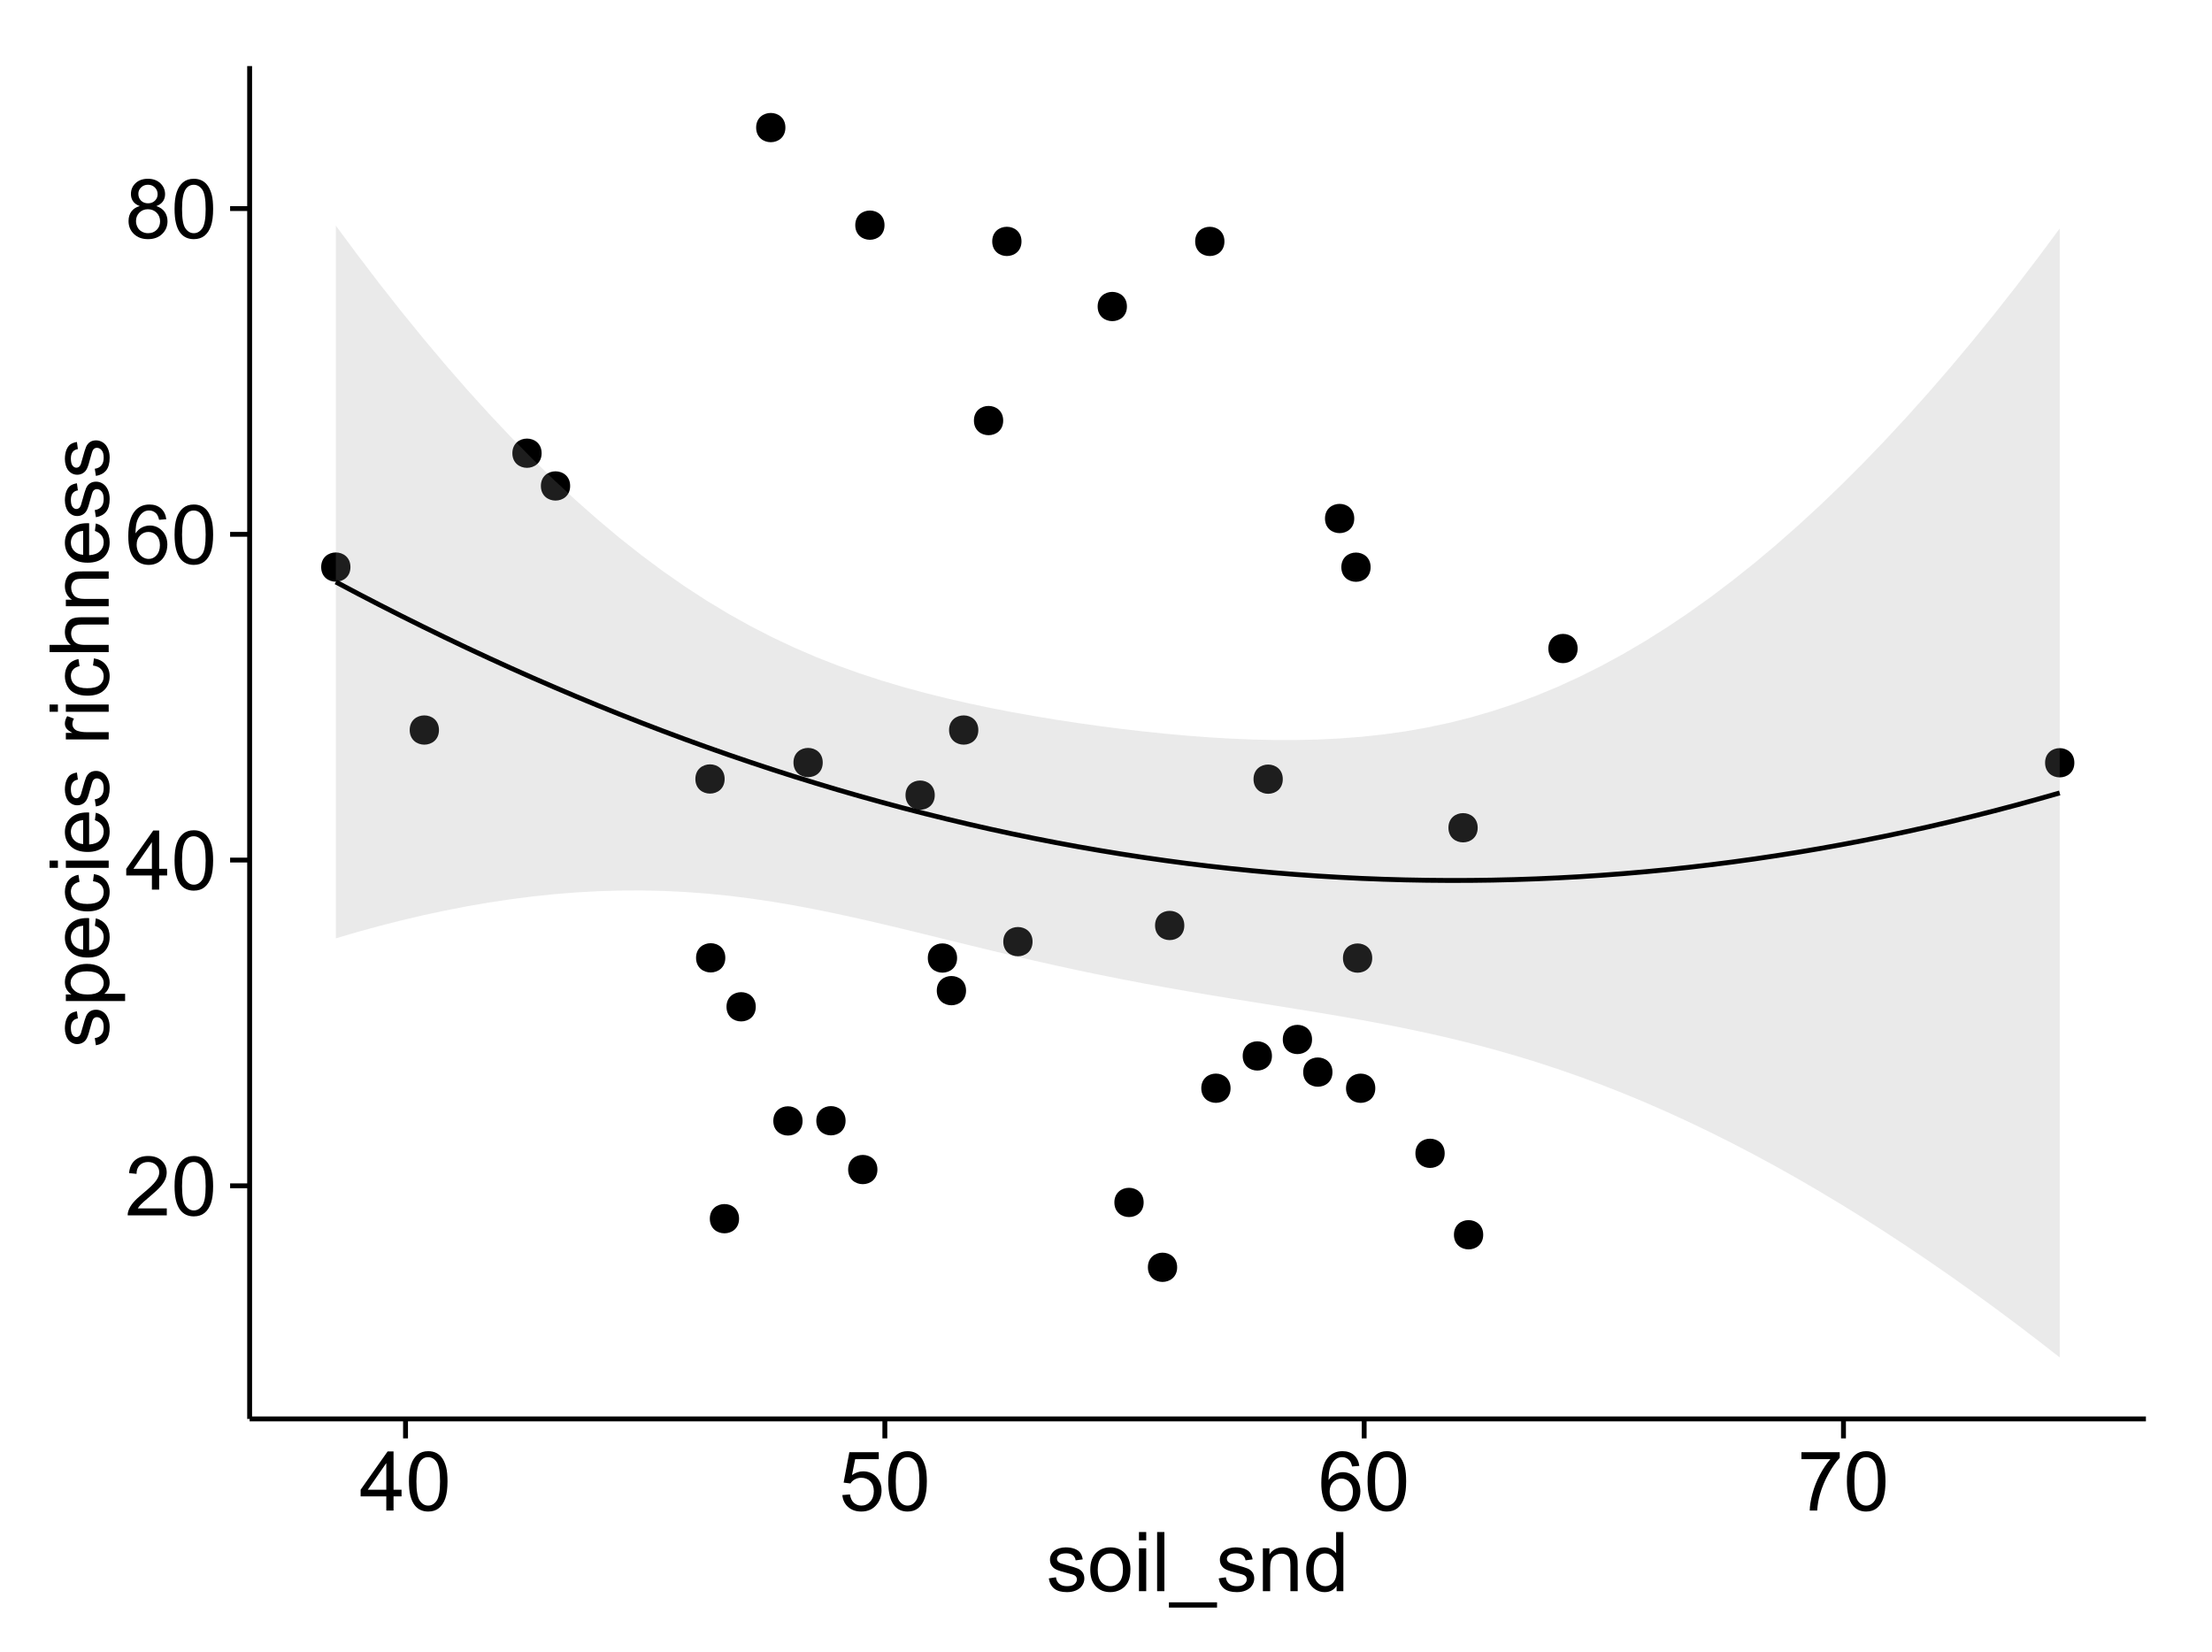 <?xml version="1.0" encoding="UTF-8"?>
<svg xmlns="http://www.w3.org/2000/svg" xmlns:xlink="http://www.w3.org/1999/xlink" width="482pt" height="360pt" viewBox="0 0 482 360" version="1.1">
<defs>
<g>
<symbol overflow="visible" id="glyph0-0">
<path style="stroke:none;" d="M 9.062 -1.52 L 9.062 0 L 0.547 0 C 0.531 -0.379 0.594 -0.742 0.73 -1.098 C 0.945 -1.676 1.293 -2.25 1.77 -2.812 C 2.246 -3.375 2.934 -4.023 3.84 -4.766 C 5.238 -5.906 6.188 -6.816 6.68 -7.492 C 7.172 -8.16 7.418 -8.793 7.418 -9.395 C 7.418 -10.02 7.191 -10.551 6.746 -10.98 C 6.293 -11.41 5.711 -11.625 4.992 -11.629 C 4.23 -11.625 3.621 -11.395 3.164 -10.941 C 2.703 -10.48 2.469 -9.848 2.469 -9.043 L 0.844 -9.211 C 0.953 -10.422 1.371 -11.344 2.102 -11.984 C 2.824 -12.617 3.801 -12.938 5.027 -12.938 C 6.262 -12.938 7.238 -12.594 7.961 -11.91 C 8.68 -11.223 9.039 -10.371 9.043 -9.359 C 9.039 -8.84 8.934 -8.336 8.727 -7.84 C 8.512 -7.34 8.164 -6.812 7.676 -6.266 C 7.188 -5.711 6.375 -4.957 5.238 -4 C 4.285 -3.199 3.676 -2.66 3.41 -2.379 C 3.141 -2.094 2.918 -1.805 2.742 -1.52 Z M 9.062 -1.52 "/>
</symbol>
<symbol overflow="visible" id="glyph0-1">
<path style="stroke:none;" d="M 0.746 -6.355 C 0.742 -7.875 0.898 -9.102 1.215 -10.031 C 1.527 -10.961 1.996 -11.676 2.613 -12.18 C 3.23 -12.684 4.008 -12.938 4.949 -12.938 C 5.637 -12.938 6.242 -12.797 6.766 -12.52 C 7.285 -12.238 7.715 -11.836 8.059 -11.316 C 8.395 -10.789 8.664 -10.152 8.859 -9.398 C 9.051 -8.645 9.145 -7.629 9.148 -6.355 C 9.145 -4.84 8.992 -3.617 8.684 -2.691 C 8.371 -1.762 7.906 -1.047 7.289 -0.539 C 6.672 -0.035 5.891 0.215 4.949 0.219 C 3.703 0.215 2.727 -0.227 2.023 -1.117 C 1.168 -2.188 0.742 -3.934 0.746 -6.355 Z M 2.375 -6.355 C 2.371 -4.234 2.621 -2.824 3.117 -2.129 C 3.609 -1.426 4.219 -1.078 4.949 -1.082 C 5.672 -1.078 6.281 -1.43 6.781 -2.137 C 7.273 -2.836 7.523 -4.242 7.523 -6.355 C 7.523 -8.473 7.273 -9.883 6.781 -10.582 C 6.281 -11.277 5.664 -11.625 4.93 -11.629 C 4.199 -11.625 3.621 -11.316 3.191 -10.703 C 2.645 -9.918 2.371 -8.469 2.375 -6.355 Z M 2.375 -6.355 "/>
</symbol>
<symbol overflow="visible" id="glyph0-2">
<path style="stroke:none;" d="M 5.82 0 L 5.82 -3.086 L 0.227 -3.086 L 0.227 -4.535 L 6.109 -12.883 L 7.398 -12.883 L 7.398 -4.535 L 9.141 -4.535 L 9.141 -3.086 L 7.398 -3.086 L 7.398 0 Z M 5.82 -4.535 L 5.82 -10.344 L 1.785 -4.535 Z M 5.82 -4.535 "/>
</symbol>
<symbol overflow="visible" id="glyph0-3">
<path style="stroke:none;" d="M 8.957 -9.73 L 7.383 -9.605 C 7.242 -10.223 7.043 -10.676 6.785 -10.961 C 6.355 -11.41 5.828 -11.637 5.203 -11.637 C 4.695 -11.637 4.25 -11.496 3.875 -11.215 C 3.375 -10.852 2.984 -10.32 2.695 -9.625 C 2.406 -8.926 2.258 -7.934 2.25 -6.645 C 2.629 -7.223 3.094 -7.652 3.645 -7.938 C 4.195 -8.215 4.773 -8.355 5.379 -8.359 C 6.434 -8.355 7.328 -7.969 8.07 -7.195 C 8.809 -6.418 9.18 -5.414 9.184 -4.184 C 9.18 -3.371 9.008 -2.617 8.66 -1.926 C 8.312 -1.23 7.832 -0.699 7.227 -0.332 C 6.613 0.035 5.922 0.215 5.148 0.219 C 3.828 0.215 2.754 -0.266 1.922 -1.234 C 1.09 -2.199 0.672 -3.797 0.676 -6.031 C 0.672 -8.516 1.133 -10.328 2.055 -11.461 C 2.855 -12.445 3.938 -12.938 5.301 -12.938 C 6.312 -12.938 7.141 -12.652 7.789 -12.086 C 8.434 -11.516 8.824 -10.73 8.957 -9.73 Z M 2.496 -4.176 C 2.496 -3.629 2.609 -3.105 2.844 -2.609 C 3.07 -2.109 3.395 -1.73 3.812 -1.473 C 4.227 -1.207 4.664 -1.078 5.125 -1.082 C 5.789 -1.078 6.363 -1.348 6.844 -1.891 C 7.324 -2.426 7.562 -3.156 7.566 -4.086 C 7.562 -4.973 7.328 -5.676 6.855 -6.191 C 6.379 -6.703 5.781 -6.961 5.062 -6.961 C 4.348 -6.961 3.738 -6.703 3.242 -6.191 C 2.742 -5.676 2.496 -5.004 2.496 -4.176 Z M 2.496 -4.176 "/>
</symbol>
<symbol overflow="visible" id="glyph0-4">
<path style="stroke:none;" d="M 3.18 -6.988 C 2.52 -7.227 2.035 -7.57 1.723 -8.016 C 1.406 -8.461 1.246 -8.992 1.25 -9.617 C 1.246 -10.551 1.582 -11.34 2.258 -11.98 C 2.93 -12.617 3.828 -12.938 4.949 -12.938 C 6.07 -12.938 6.977 -12.609 7.664 -11.957 C 8.348 -11.301 8.688 -10.504 8.691 -9.57 C 8.688 -8.969 8.531 -8.449 8.219 -8.012 C 7.902 -7.566 7.426 -7.227 6.793 -6.988 C 7.582 -6.727 8.184 -6.309 8.598 -5.738 C 9.008 -5.16 9.215 -4.477 9.219 -3.684 C 9.215 -2.578 8.828 -1.652 8.051 -0.906 C 7.27 -0.156 6.242 0.215 4.977 0.219 C 3.699 0.215 2.676 -0.156 1.898 -0.91 C 1.117 -1.66 0.727 -2.602 0.73 -3.727 C 0.727 -4.562 0.938 -5.262 1.367 -5.832 C 1.789 -6.395 2.395 -6.781 3.18 -6.988 Z M 2.867 -9.668 C 2.863 -9.059 3.059 -8.559 3.453 -8.172 C 3.844 -7.785 4.355 -7.594 4.984 -7.594 C 5.59 -7.594 6.09 -7.785 6.48 -8.168 C 6.871 -8.551 7.066 -9.02 7.066 -9.578 C 7.066 -10.156 6.863 -10.645 6.465 -11.043 C 6.059 -11.438 5.559 -11.637 4.965 -11.637 C 4.359 -11.637 3.859 -11.441 3.465 -11.055 C 3.062 -10.668 2.863 -10.207 2.867 -9.668 Z M 2.355 -3.719 C 2.355 -3.262 2.461 -2.824 2.676 -2.406 C 2.887 -1.98 3.203 -1.652 3.629 -1.426 C 4.047 -1.191 4.504 -1.078 4.992 -1.082 C 5.746 -1.078 6.367 -1.32 6.863 -1.809 C 7.352 -2.293 7.598 -2.91 7.602 -3.664 C 7.598 -4.422 7.344 -5.055 6.84 -5.555 C 6.332 -6.051 5.699 -6.297 4.938 -6.301 C 4.191 -6.297 3.574 -6.051 3.09 -5.562 C 2.598 -5.066 2.355 -4.453 2.355 -3.719 Z M 2.355 -3.719 "/>
</symbol>
<symbol overflow="visible" id="glyph0-5">
<path style="stroke:none;" d="M 0.746 -3.375 L 2.406 -3.516 C 2.527 -2.707 2.812 -2.098 3.266 -1.691 C 3.711 -1.281 4.254 -1.078 4.887 -1.082 C 5.648 -1.078 6.293 -1.363 6.82 -1.941 C 7.344 -2.512 7.605 -3.273 7.609 -4.227 C 7.605 -5.125 7.352 -5.84 6.848 -6.363 C 6.34 -6.883 5.676 -7.141 4.859 -7.145 C 4.344 -7.141 3.887 -7.027 3.48 -6.797 C 3.07 -6.566 2.746 -6.266 2.516 -5.898 L 1.027 -6.09 L 2.277 -12.711 L 8.684 -12.711 L 8.684 -11.195 L 3.543 -11.195 L 2.848 -7.734 C 3.621 -8.273 4.43 -8.543 5.281 -8.543 C 6.402 -8.543 7.352 -8.152 8.129 -7.371 C 8.898 -6.59 9.285 -5.586 9.289 -4.367 C 9.285 -3.195 8.945 -2.188 8.27 -1.344 C 7.441 -0.301 6.316 0.215 4.887 0.219 C 3.715 0.215 2.758 -0.109 2.016 -0.766 C 1.273 -1.418 0.848 -2.289 0.746 -3.375 Z M 0.746 -3.375 "/>
</symbol>
<symbol overflow="visible" id="glyph0-6">
<path style="stroke:none;" d="M 0.852 -11.195 L 0.852 -12.719 L 9.195 -12.719 L 9.195 -11.488 C 8.367 -10.613 7.555 -9.453 6.754 -8.008 C 5.945 -6.559 5.324 -5.07 4.887 -3.543 C 4.57 -2.461 4.367 -1.281 4.281 0 L 2.656 0 C 2.668 -1.012 2.867 -2.234 3.25 -3.672 C 3.629 -5.105 4.176 -6.492 4.891 -7.828 C 5.602 -9.16 6.359 -10.281 7.164 -11.195 Z M 0.852 -11.195 "/>
</symbol>
<symbol overflow="visible" id="glyph0-7">
<path style="stroke:none;" d="M 0.555 -2.785 L 2.117 -3.031 C 2.203 -2.402 2.449 -1.922 2.852 -1.59 C 3.25 -1.254 3.812 -1.09 4.535 -1.09 C 5.262 -1.09 5.801 -1.234 6.152 -1.531 C 6.504 -1.824 6.68 -2.172 6.68 -2.574 C 6.68 -2.926 6.523 -3.207 6.215 -3.418 C 5.996 -3.555 5.457 -3.734 4.598 -3.953 C 3.434 -4.246 2.629 -4.5 2.184 -4.715 C 1.734 -4.926 1.395 -5.223 1.164 -5.602 C 0.93 -5.98 0.812 -6.398 0.816 -6.855 C 0.812 -7.27 0.91 -7.652 1.102 -8.012 C 1.293 -8.363 1.551 -8.66 1.883 -8.895 C 2.125 -9.074 2.461 -9.227 2.887 -9.355 C 3.309 -9.48 3.766 -9.543 4.254 -9.547 C 4.984 -9.543 5.625 -9.438 6.184 -9.23 C 6.734 -9.016 7.145 -8.73 7.41 -8.371 C 7.672 -8.008 7.852 -7.527 7.953 -6.926 L 6.406 -6.715 C 6.332 -7.195 6.129 -7.57 5.793 -7.84 C 5.453 -8.105 4.977 -8.238 4.367 -8.242 C 3.637 -8.238 3.121 -8.117 2.812 -7.883 C 2.5 -7.641 2.344 -7.359 2.348 -7.039 C 2.344 -6.832 2.406 -6.648 2.539 -6.484 C 2.664 -6.312 2.867 -6.172 3.148 -6.062 C 3.301 -6.004 3.766 -5.871 4.543 -5.66 C 5.66 -5.359 6.441 -5.113 6.887 -4.926 C 7.324 -4.734 7.672 -4.457 7.926 -4.094 C 8.176 -3.73 8.301 -3.281 8.305 -2.742 C 8.301 -2.215 8.148 -1.719 7.844 -1.254 C 7.535 -0.785 7.09 -0.422 6.512 -0.172 C 5.926 0.086 5.27 0.211 4.543 0.211 C 3.328 0.211 2.406 -0.039 1.77 -0.543 C 1.133 -1.047 0.727 -1.793 0.555 -2.785 Z M 0.555 -2.785 "/>
</symbol>
<symbol overflow="visible" id="glyph0-8">
<path style="stroke:none;" d="M 0.598 -4.668 C 0.598 -6.391 1.078 -7.672 2.039 -8.508 C 2.84 -9.199 3.816 -9.543 4.977 -9.547 C 6.254 -9.543 7.305 -9.125 8.121 -8.285 C 8.934 -7.441 9.34 -6.277 9.344 -4.797 C 9.34 -3.594 9.16 -2.648 8.801 -1.961 C 8.441 -1.27 7.914 -0.734 7.227 -0.359 C 6.535 0.023 5.785 0.211 4.977 0.211 C 3.664 0.211 2.609 -0.207 1.805 -1.047 C 1 -1.883 0.598 -3.09 0.598 -4.668 Z M 2.223 -4.668 C 2.219 -3.469 2.48 -2.574 3.004 -1.98 C 3.523 -1.387 4.18 -1.09 4.977 -1.09 C 5.758 -1.09 6.41 -1.387 6.934 -1.984 C 7.453 -2.582 7.715 -3.492 7.719 -4.719 C 7.715 -5.871 7.453 -6.746 6.93 -7.344 C 6.402 -7.934 5.75 -8.23 4.977 -8.234 C 4.18 -8.23 3.523 -7.938 3.004 -7.348 C 2.48 -6.754 2.219 -5.859 2.223 -4.668 Z M 2.223 -4.668 "/>
</symbol>
<symbol overflow="visible" id="glyph0-9">
<path style="stroke:none;" d="M 1.195 -11.066 L 1.195 -12.883 L 2.777 -12.883 L 2.777 -11.066 Z M 1.195 0 L 1.195 -9.336 L 2.777 -9.336 L 2.777 0 Z M 1.195 0 "/>
</symbol>
<symbol overflow="visible" id="glyph0-10">
<path style="stroke:none;" d="M 1.152 0 L 1.152 -12.883 L 2.734 -12.883 L 2.734 0 Z M 1.152 0 "/>
</symbol>
<symbol overflow="visible" id="glyph0-11">
<path style="stroke:none;" d="M -0.273 3.578 L -0.273 2.434 L 10.211 2.434 L 10.211 3.578 Z M -0.273 3.578 "/>
</symbol>
<symbol overflow="visible" id="glyph0-12">
<path style="stroke:none;" d="M 1.188 0 L 1.188 -9.336 L 2.609 -9.336 L 2.609 -8.008 C 3.293 -9.031 4.285 -9.543 5.582 -9.547 C 6.141 -9.543 6.656 -9.441 7.133 -9.242 C 7.602 -9.035 7.957 -8.77 8.191 -8.445 C 8.426 -8.113 8.59 -7.727 8.684 -7.277 C 8.742 -6.98 8.77 -6.465 8.773 -5.738 L 8.773 0 L 7.188 0 L 7.188 -5.68 C 7.184 -6.32 7.121 -6.801 7.004 -7.121 C 6.879 -7.438 6.66 -7.695 6.348 -7.887 C 6.031 -8.074 5.664 -8.168 5.246 -8.172 C 4.566 -8.168 3.984 -7.953 3.5 -7.531 C 3.008 -7.102 2.766 -6.293 2.77 -5.098 L 2.77 0 Z M 1.188 0 "/>
</symbol>
<symbol overflow="visible" id="glyph0-13">
<path style="stroke:none;" d="M 7.242 0 L 7.242 -1.18 C 6.648 -0.25 5.777 0.211 4.633 0.211 C 3.887 0.211 3.203 0.008 2.578 -0.402 C 1.953 -0.812 1.469 -1.387 1.129 -2.121 C 0.785 -2.855 0.613 -3.699 0.617 -4.656 C 0.613 -5.586 0.77 -6.43 1.082 -7.191 C 1.391 -7.949 1.855 -8.531 2.477 -8.938 C 3.098 -9.34 3.793 -9.543 4.562 -9.547 C 5.121 -9.543 5.621 -9.426 6.062 -9.188 C 6.5 -8.949 6.859 -8.641 7.137 -8.262 L 7.137 -12.883 L 8.711 -12.883 L 8.711 0 Z M 2.242 -4.656 C 2.238 -3.461 2.488 -2.566 2.996 -1.977 C 3.496 -1.383 4.094 -1.09 4.781 -1.09 C 5.473 -1.09 6.059 -1.371 6.543 -1.938 C 7.023 -2.5 7.266 -3.363 7.27 -4.527 C 7.266 -5.801 7.02 -6.738 6.531 -7.336 C 6.035 -7.934 5.43 -8.23 4.711 -8.234 C 4.008 -8.23 3.418 -7.945 2.949 -7.371 C 2.473 -6.797 2.238 -5.891 2.242 -4.656 Z M 2.242 -4.656 "/>
</symbol>
<symbol overflow="visible" id="glyph1-0">
<path style="stroke:none;" d="M -2.785 -0.555 L -3.031 -2.117 C -2.402 -2.203 -1.922 -2.449 -1.59 -2.852 C -1.254 -3.25 -1.09 -3.812 -1.09 -4.535 C -1.09 -5.262 -1.234 -5.801 -1.531 -6.152 C -1.824 -6.504 -2.172 -6.68 -2.574 -6.68 C -2.926 -6.68 -3.207 -6.523 -3.418 -6.215 C -3.555 -5.996 -3.734 -5.457 -3.953 -4.598 C -4.246 -3.434 -4.5 -2.629 -4.715 -2.184 C -4.926 -1.734 -5.223 -1.395 -5.602 -1.164 C -5.98 -0.93 -6.398 -0.812 -6.855 -0.816 C -7.27 -0.812 -7.652 -0.91 -8.012 -1.102 C -8.363 -1.293 -8.66 -1.551 -8.895 -1.883 C -9.074 -2.125 -9.227 -2.461 -9.355 -2.887 C -9.48 -3.309 -9.543 -3.766 -9.547 -4.254 C -9.543 -4.984 -9.438 -5.625 -9.23 -6.184 C -9.016 -6.734 -8.73 -7.145 -8.371 -7.41 C -8.008 -7.672 -7.527 -7.852 -6.926 -7.953 L -6.715 -6.406 C -7.195 -6.332 -7.57 -6.129 -7.84 -5.797 C -8.105 -5.457 -8.238 -4.98 -8.242 -4.367 C -8.238 -3.637 -8.117 -3.121 -7.883 -2.812 C -7.641 -2.5 -7.359 -2.344 -7.039 -2.348 C -6.832 -2.344 -6.648 -2.406 -6.484 -2.539 C -6.312 -2.664 -6.172 -2.867 -6.062 -3.148 C -6.004 -3.301 -5.871 -3.766 -5.66 -4.543 C -5.359 -5.66 -5.113 -6.441 -4.926 -6.887 C -4.734 -7.324 -4.457 -7.672 -4.094 -7.926 C -3.73 -8.176 -3.281 -8.301 -2.742 -8.305 C -2.211 -8.301 -1.711 -8.148 -1.25 -7.844 C -0.781 -7.535 -0.422 -7.09 -0.172 -6.512 C 0.086 -5.926 0.211 -5.27 0.211 -4.543 C 0.211 -3.328 -0.039 -2.406 -0.543 -1.77 C -1.047 -1.133 -1.793 -0.727 -2.785 -0.555 Z M -2.785 -0.555 "/>
</symbol>
<symbol overflow="visible" id="glyph1-1">
<path style="stroke:none;" d="M 3.578 -1.188 L -9.336 -1.188 L -9.336 -2.629 L -8.121 -2.629 C -8.594 -2.965 -8.949 -3.348 -9.188 -3.777 C -9.426 -4.203 -9.543 -4.723 -9.547 -5.336 C -9.543 -6.129 -9.34 -6.832 -8.93 -7.445 C -8.516 -8.051 -7.934 -8.512 -7.191 -8.824 C -6.441 -9.133 -5.625 -9.285 -4.738 -9.289 C -3.781 -9.285 -2.922 -9.113 -2.156 -8.773 C -1.391 -8.43 -0.805 -7.934 -0.398 -7.281 C 0.008 -6.625 0.211 -5.938 0.211 -5.219 C 0.211 -4.691 0.102 -4.219 -0.121 -3.801 C -0.344 -3.379 -0.625 -3.035 -0.965 -2.77 L 3.578 -2.77 Z M -4.613 -2.621 C -3.41 -2.613 -2.523 -2.855 -1.949 -3.348 C -1.375 -3.832 -1.09 -4.422 -1.09 -5.117 C -1.09 -5.816 -1.387 -6.418 -1.98 -6.922 C -2.574 -7.418 -3.496 -7.668 -4.746 -7.672 C -5.934 -7.668 -6.824 -7.426 -7.418 -6.938 C -8.008 -6.449 -8.301 -5.863 -8.305 -5.188 C -8.301 -4.508 -7.988 -3.914 -7.359 -3.398 C -6.727 -2.879 -5.809 -2.617 -4.613 -2.621 Z M -4.613 -2.621 "/>
</symbol>
<symbol overflow="visible" id="glyph1-2">
<path style="stroke:none;" d="M -3.004 -7.578 L -2.805 -9.211 C -1.848 -8.953 -1.105 -8.473 -0.578 -7.777 C -0.051 -7.078 0.211 -6.188 0.211 -5.105 C 0.211 -3.738 -0.207 -2.656 -1.051 -1.859 C -1.887 -1.055 -3.066 -0.656 -4.586 -0.66 C -6.156 -0.656 -7.375 -1.059 -8.246 -1.871 C -9.109 -2.676 -9.543 -3.727 -9.547 -5.02 C -9.543 -6.266 -9.117 -7.285 -8.27 -8.078 C -7.418 -8.867 -6.223 -9.262 -4.684 -9.266 C -4.586 -9.262 -4.445 -9.258 -4.262 -9.254 L -4.262 -2.293 C -3.234 -2.348 -2.449 -2.641 -1.906 -3.164 C -1.359 -3.684 -1.09 -4.332 -1.09 -5.117 C -1.09 -5.691 -1.242 -6.188 -1.547 -6.598 C -1.852 -7.008 -2.336 -7.332 -3.004 -7.578 Z M -5.562 -2.383 L -5.562 -7.594 C -6.344 -7.523 -6.934 -7.324 -7.328 -6.996 C -7.934 -6.492 -8.238 -5.836 -8.242 -5.035 C -8.238 -4.305 -7.996 -3.695 -7.512 -3.203 C -7.027 -2.707 -6.375 -2.434 -5.562 -2.383 Z M -5.562 -2.383 "/>
</symbol>
<symbol overflow="visible" id="glyph1-3">
<path style="stroke:none;" d="M -3.418 -7.277 L -3.215 -8.832 C -2.141 -8.66 -1.301 -8.227 -0.699 -7.527 C -0.09 -6.824 0.211 -5.965 0.211 -4.949 C 0.211 -3.668 -0.203 -2.641 -1.039 -1.867 C -1.871 -1.09 -3.07 -0.703 -4.633 -0.703 C -5.637 -0.703 -6.52 -0.867 -7.277 -1.203 C -8.031 -1.535 -8.598 -2.047 -8.977 -2.73 C -9.355 -3.41 -9.543 -4.152 -9.547 -4.957 C -9.543 -5.969 -9.289 -6.797 -8.777 -7.441 C -8.262 -8.086 -7.531 -8.5 -6.59 -8.684 L -6.355 -7.145 C -6.98 -6.996 -7.453 -6.738 -7.77 -6.367 C -8.082 -5.992 -8.238 -5.543 -8.242 -5.02 C -8.238 -4.219 -7.953 -3.57 -7.387 -3.074 C -6.812 -2.574 -5.91 -2.324 -4.676 -2.328 C -3.422 -2.324 -2.508 -2.566 -1.941 -3.047 C -1.371 -3.527 -1.09 -4.152 -1.09 -4.93 C -1.09 -5.547 -1.277 -6.066 -1.66 -6.484 C -2.035 -6.898 -2.621 -7.164 -3.418 -7.277 Z M -3.418 -7.277 "/>
</symbol>
<symbol overflow="visible" id="glyph1-4">
<path style="stroke:none;" d="M -11.066 -1.195 L -12.883 -1.195 L -12.883 -2.777 L -11.066 -2.777 Z M 0 -1.195 L -9.336 -1.195 L -9.336 -2.777 L 0 -2.777 Z M 0 -1.195 "/>
</symbol>
<symbol overflow="visible" id="glyph1-5">
<path style="stroke:none;" d=""/>
</symbol>
<symbol overflow="visible" id="glyph1-6">
<path style="stroke:none;" d="M 0 -1.168 L -9.336 -1.168 L -9.336 -2.594 L -7.918 -2.594 C -8.578 -2.953 -9.016 -3.289 -9.23 -3.598 C -9.438 -3.906 -9.543 -4.242 -9.547 -4.613 C -9.543 -5.145 -9.375 -5.688 -9.035 -6.242 L -7.566 -5.695 C -7.793 -5.309 -7.91 -4.922 -7.91 -4.535 C -7.91 -4.188 -7.805 -3.875 -7.598 -3.602 C -7.387 -3.324 -7.098 -3.129 -6.734 -3.016 C -6.168 -2.836 -5.555 -2.746 -4.887 -2.75 L 0 -2.75 Z M 0 -1.168 "/>
</symbol>
<symbol overflow="visible" id="glyph1-7">
<path style="stroke:none;" d="M 0 -1.188 L -12.883 -1.188 L -12.883 -2.77 L -8.262 -2.77 C -9.117 -3.504 -9.543 -4.434 -9.547 -5.562 C -9.543 -6.25 -9.406 -6.852 -9.137 -7.363 C -8.859 -7.871 -8.484 -8.234 -8.004 -8.457 C -7.523 -8.676 -6.824 -8.789 -5.914 -8.789 L 0 -8.789 L 0 -7.207 L -5.914 -7.207 C -6.703 -7.207 -7.281 -7.035 -7.641 -6.691 C -8 -6.348 -8.18 -5.863 -8.184 -5.238 C -8.18 -4.77 -8.059 -4.328 -7.816 -3.914 C -7.574 -3.5 -7.242 -3.203 -6.828 -3.031 C -6.406 -2.852 -5.832 -2.766 -5.105 -2.77 L 0 -2.77 Z M 0 -1.188 "/>
</symbol>
<symbol overflow="visible" id="glyph1-8">
<path style="stroke:none;" d="M 0 -1.188 L -9.336 -1.188 L -9.336 -2.609 L -8.008 -2.609 C -9.031 -3.293 -9.543 -4.285 -9.547 -5.582 C -9.543 -6.141 -9.441 -6.656 -9.242 -7.133 C -9.035 -7.602 -8.77 -7.957 -8.445 -8.191 C -8.113 -8.426 -7.727 -8.59 -7.277 -8.684 C -6.98 -8.742 -6.465 -8.77 -5.738 -8.773 L 0 -8.773 L 0 -7.188 L -5.68 -7.188 C -6.32 -7.184 -6.801 -7.121 -7.121 -7.004 C -7.438 -6.879 -7.695 -6.66 -7.887 -6.348 C -8.074 -6.031 -8.168 -5.664 -8.172 -5.246 C -8.168 -4.57 -7.953 -3.992 -7.531 -3.504 C -7.102 -3.012 -6.293 -2.766 -5.098 -2.77 L 0 -2.77 Z M 0 -1.188 "/>
</symbol>
</g>
<clipPath id="clip1">
  <path d="M 54.395 14.398 L 468.602 14.398 L 468.602 310.164 L 54.395 310.164 Z M 54.395 14.398 "/>
</clipPath>
</defs>
<g id="surface86">
<rect x="0" y="0" width="482" height="360" style="fill:rgb(100%,100%,100%);fill-opacity:1;stroke:none;"/>
<rect x="0" y="0" width="482" height="360" style="fill:rgb(100%,100%,100%);fill-opacity:1;stroke:none;"/>
<path style="fill:none;stroke-width:1.063;stroke-linecap:round;stroke-linejoin:round;stroke:rgb(100%,100%,100%);stroke-opacity:1;stroke-miterlimit:10;" d="M 0 360 L 482 360 L 482 0 L 0 0 Z M 0 360 "/>
<g clip-path="url(#clip1)" clip-rule="nonzero">
<path style=" stroke:none;fill-rule:nonzero;fill:rgb(100%,100%,100%);fill-opacity:1;" d="M 54.395 309.168 L 467.602 309.168 L 467.602 14.402 L 54.395 14.402 Z M 54.395 309.168 "/>
<path style=" stroke:none;fill-rule:nonzero;fill:rgb(0%,0%,0%);fill-opacity:1;" d="M 156.84 169.734 C 156.84 172.566 152.586 172.566 152.586 169.734 C 152.586 166.898 156.84 166.898 156.84 169.734 "/>
<path style=" stroke:none;fill-rule:nonzero;fill:rgb(0%,0%,0%);fill-opacity:1;" d="M 223.934 205.176 C 223.934 208.012 219.68 208.012 219.68 205.176 C 219.68 202.344 223.934 202.344 223.934 205.176 "/>
<path style=" stroke:none;fill-rule:nonzero;fill:rgb(0%,0%,0%);fill-opacity:1;" d="M 190.129 254.836 C 190.129 257.668 185.875 257.668 185.875 254.836 C 185.875 252 190.129 252 190.129 254.836 "/>
<path style=" stroke:none;fill-rule:nonzero;fill:rgb(0%,0%,0%);fill-opacity:1;" d="M 212.117 159.066 C 212.117 161.902 207.863 161.902 207.863 159.066 C 207.863 156.234 212.117 156.234 212.117 159.066 "/>
<path style=" stroke:none;fill-rule:nonzero;fill:rgb(0%,0%,0%);fill-opacity:1;" d="M 294.031 112.977 C 294.031 115.812 289.781 115.812 289.781 112.977 C 289.781 110.141 294.031 110.141 294.031 112.977 "/>
<path style=" stroke:none;fill-rule:nonzero;fill:rgb(0%,0%,0%);fill-opacity:1;" d="M 202.625 173.258 C 202.625 176.09 198.375 176.09 198.375 173.258 C 198.375 170.422 202.625 170.422 202.625 173.258 "/>
<path style=" stroke:none;fill-rule:nonzero;fill:rgb(0%,0%,0%);fill-opacity:1;" d="M 265.746 52.602 C 265.746 55.438 261.492 55.438 261.492 52.602 C 261.492 49.77 265.746 49.77 265.746 52.602 "/>
<path style=" stroke:none;fill-rule:nonzero;fill:rgb(0%,0%,0%);fill-opacity:1;" d="M 116.957 98.75 C 116.957 101.586 112.707 101.586 112.707 98.75 C 112.707 95.918 116.957 95.918 116.957 98.75 "/>
<path style=" stroke:none;fill-rule:nonzero;fill:rgb(0%,0%,0%);fill-opacity:1;" d="M 156.984 208.703 C 156.984 211.539 152.734 211.539 152.734 208.703 C 152.734 205.867 156.984 205.867 156.984 208.703 "/>
<path style=" stroke:none;fill-rule:nonzero;fill:rgb(0%,0%,0%);fill-opacity:1;" d="M 209.441 215.852 C 209.441 218.688 205.188 218.688 205.188 215.852 C 205.188 213.02 209.441 213.02 209.441 215.852 "/>
<path style=" stroke:none;fill-rule:nonzero;fill:rgb(0%,0%,0%);fill-opacity:1;" d="M 75.301 123.562 C 75.301 126.395 71.051 126.395 71.051 123.562 C 71.051 120.727 75.301 120.727 75.301 123.562 "/>
<path style=" stroke:none;fill-rule:nonzero;fill:rgb(0%,0%,0%);fill-opacity:1;" d="M 94.586 159.066 C 94.586 161.902 90.336 161.902 90.336 159.066 C 90.336 156.23 94.586 156.23 94.586 159.066 "/>
<path style=" stroke:none;fill-rule:nonzero;fill:rgb(0%,0%,0%);fill-opacity:1;" d="M 278.461 169.773 C 278.461 172.609 274.211 172.609 274.211 169.773 C 274.211 166.941 278.461 166.941 278.461 169.773 "/>
<path style=" stroke:none;fill-rule:nonzero;fill:rgb(0%,0%,0%);fill-opacity:1;" d="M 217.535 91.637 C 217.535 94.473 213.281 94.473 213.281 91.637 C 213.281 88.801 217.535 88.801 217.535 91.637 "/>
<path style=" stroke:none;fill-rule:nonzero;fill:rgb(0%,0%,0%);fill-opacity:1;" d="M 244.496 66.789 C 244.496 69.625 240.246 69.625 240.246 66.789 C 240.246 63.953 244.496 63.953 244.496 66.789 "/>
<path style=" stroke:none;fill-rule:nonzero;fill:rgb(0%,0%,0%);fill-opacity:1;" d="M 297.949 208.758 C 297.949 211.594 293.699 211.594 293.699 208.758 C 293.699 205.926 297.949 205.926 297.949 208.758 "/>
<path style=" stroke:none;fill-rule:nonzero;fill:rgb(0%,0%,0%);fill-opacity:1;" d="M 276.098 230.082 C 276.098 232.914 271.848 232.914 271.848 230.082 C 271.848 227.246 276.098 227.246 276.098 230.082 "/>
<path style=" stroke:none;fill-rule:nonzero;fill:rgb(0%,0%,0%);fill-opacity:1;" d="M 221.523 52.602 C 221.523 55.434 217.27 55.434 217.27 52.602 C 217.27 49.766 221.523 49.766 221.523 52.602 "/>
<path style=" stroke:none;fill-rule:nonzero;fill:rgb(0%,0%,0%);fill-opacity:1;" d="M 342.703 141.309 C 342.703 144.141 338.453 144.141 338.453 141.309 C 338.453 138.473 342.703 138.473 342.703 141.309 "/>
<path style=" stroke:none;fill-rule:nonzero;fill:rgb(0%,0%,0%);fill-opacity:1;" d="M 163.617 219.371 C 163.617 222.207 159.367 222.207 159.367 219.371 C 159.367 216.539 163.617 216.539 163.617 219.371 "/>
<path style=" stroke:none;fill-rule:nonzero;fill:rgb(0%,0%,0%);fill-opacity:1;" d="M 297.594 123.586 C 297.594 126.422 293.344 126.422 293.344 123.586 C 293.344 120.75 297.594 120.75 297.594 123.586 "/>
<path style=" stroke:none;fill-rule:nonzero;fill:rgb(0%,0%,0%);fill-opacity:1;" d="M 191.676 49.062 C 191.676 51.895 187.426 51.895 187.426 49.062 C 187.426 46.227 191.676 46.227 191.676 49.062 "/>
<path style=" stroke:none;fill-rule:nonzero;fill:rgb(0%,0%,0%);fill-opacity:1;" d="M 289.285 233.602 C 289.285 236.438 285.031 236.438 285.031 233.602 C 285.031 230.77 289.285 230.77 289.285 233.602 "/>
<path style=" stroke:none;fill-rule:nonzero;fill:rgb(0%,0%,0%);fill-opacity:1;" d="M 255.441 276.133 C 255.441 278.969 251.191 278.969 251.191 276.133 C 251.191 273.301 255.441 273.301 255.441 276.133 "/>
<path style=" stroke:none;fill-rule:nonzero;fill:rgb(0%,0%,0%);fill-opacity:1;" d="M 170.078 27.797 C 170.078 30.633 165.828 30.633 165.828 27.797 C 165.828 24.965 170.078 24.965 170.078 27.797 "/>
<path style=" stroke:none;fill-rule:nonzero;fill:rgb(0%,0%,0%);fill-opacity:1;" d="M 123.176 105.883 C 123.176 108.719 118.922 108.719 118.922 105.883 C 118.922 103.047 123.176 103.047 123.176 105.883 "/>
<path style=" stroke:none;fill-rule:nonzero;fill:rgb(0%,0%,0%);fill-opacity:1;" d="M 284.836 226.492 C 284.836 229.328 280.586 229.328 280.586 226.492 C 280.586 223.66 284.836 223.66 284.836 226.492 "/>
<path style=" stroke:none;fill-rule:nonzero;fill:rgb(0%,0%,0%);fill-opacity:1;" d="M 183.191 244.199 C 183.191 247.035 178.938 247.035 178.938 244.199 C 178.938 241.367 183.191 241.367 183.191 244.199 "/>
<path style=" stroke:none;fill-rule:nonzero;fill:rgb(0%,0%,0%);fill-opacity:1;" d="M 257.004 201.656 C 257.004 204.488 252.75 204.488 252.75 201.656 C 252.75 198.82 257.004 198.82 257.004 201.656 "/>
<path style=" stroke:none;fill-rule:nonzero;fill:rgb(0%,0%,0%);fill-opacity:1;" d="M 298.617 237.121 C 298.617 239.953 294.363 239.953 294.363 237.121 C 294.363 234.285 298.617 234.285 298.617 237.121 "/>
<path style=" stroke:none;fill-rule:nonzero;fill:rgb(0%,0%,0%);fill-opacity:1;" d="M 178.215 166.152 C 178.215 168.988 173.961 168.988 173.961 166.152 C 173.961 163.32 178.215 163.32 178.215 166.152 "/>
<path style=" stroke:none;fill-rule:nonzero;fill:rgb(0%,0%,0%);fill-opacity:1;" d="M 207.488 208.746 C 207.488 211.582 203.234 211.582 203.234 208.746 C 203.234 205.914 207.488 205.914 207.488 208.746 "/>
<path style=" stroke:none;fill-rule:nonzero;fill:rgb(0%,0%,0%);fill-opacity:1;" d="M 267.078 237.117 C 267.078 239.953 262.824 239.953 262.824 237.117 C 262.824 234.281 267.078 234.281 267.078 237.117 "/>
<path style=" stroke:none;fill-rule:nonzero;fill:rgb(0%,0%,0%);fill-opacity:1;" d="M 322.133 269.043 C 322.133 271.879 317.879 271.879 317.879 269.043 C 317.879 266.211 322.133 266.211 322.133 269.043 "/>
<path style=" stroke:none;fill-rule:nonzero;fill:rgb(0%,0%,0%);fill-opacity:1;" d="M 450.945 166.203 C 450.945 169.035 446.691 169.035 446.691 166.203 C 446.691 163.367 450.945 163.367 450.945 166.203 "/>
<path style=" stroke:none;fill-rule:nonzero;fill:rgb(0%,0%,0%);fill-opacity:1;" d="M 320.93 180.359 C 320.93 183.195 316.68 183.195 316.68 180.359 C 316.68 177.527 320.93 177.527 320.93 180.359 "/>
<path style=" stroke:none;fill-rule:nonzero;fill:rgb(0%,0%,0%);fill-opacity:1;" d="M 173.82 244.242 C 173.82 247.074 169.566 247.074 169.566 244.242 C 169.566 241.406 173.82 241.406 173.82 244.242 "/>
<path style=" stroke:none;fill-rule:nonzero;fill:rgb(0%,0%,0%);fill-opacity:1;" d="M 248.141 262 C 248.141 264.836 243.887 264.836 243.887 262 C 243.887 259.164 248.141 259.164 248.141 262 "/>
<path style=" stroke:none;fill-rule:nonzero;fill:rgb(0%,0%,0%);fill-opacity:1;" d="M 313.738 251.301 C 313.738 254.133 309.484 254.133 309.484 251.301 C 309.484 248.465 313.738 248.465 313.738 251.301 "/>
<path style=" stroke:none;fill-rule:nonzero;fill:rgb(0%,0%,0%);fill-opacity:1;" d="M 159.984 265.543 C 159.984 268.379 155.734 268.379 155.734 265.543 C 155.734 262.707 159.984 262.707 159.984 265.543 "/>
<path style=" stroke:none;fill-rule:nonzero;fill:rgb(0%,0%,0%);fill-opacity:1;" d="M 157.902 169.734 C 157.902 173.984 151.523 173.984 151.523 169.734 C 151.523 165.48 157.902 165.48 157.902 169.734 "/>
<path style=" stroke:none;fill-rule:nonzero;fill:rgb(0%,0%,0%);fill-opacity:1;" d="M 224.996 205.176 C 224.996 209.43 218.617 209.43 218.617 205.176 C 218.617 200.926 224.996 200.926 224.996 205.176 "/>
<path style=" stroke:none;fill-rule:nonzero;fill:rgb(0%,0%,0%);fill-opacity:1;" d="M 191.191 254.836 C 191.191 259.086 184.812 259.086 184.812 254.836 C 184.812 250.582 191.191 250.582 191.191 254.836 "/>
<path style=" stroke:none;fill-rule:nonzero;fill:rgb(0%,0%,0%);fill-opacity:1;" d="M 213.18 159.066 C 213.18 163.32 206.801 163.32 206.801 159.066 C 206.801 154.816 213.18 154.816 213.18 159.066 "/>
<path style=" stroke:none;fill-rule:nonzero;fill:rgb(0%,0%,0%);fill-opacity:1;" d="M 295.094 112.977 C 295.094 117.23 288.719 117.23 288.719 112.977 C 288.719 108.727 295.094 108.727 295.094 112.977 "/>
<path style=" stroke:none;fill-rule:nonzero;fill:rgb(0%,0%,0%);fill-opacity:1;" d="M 203.688 173.258 C 203.688 177.508 197.312 177.508 197.312 173.258 C 197.312 169.004 203.688 169.004 203.688 173.258 "/>
<path style=" stroke:none;fill-rule:nonzero;fill:rgb(0%,0%,0%);fill-opacity:1;" d="M 266.809 52.602 C 266.809 56.855 260.43 56.855 260.43 52.602 C 260.43 48.352 266.809 48.352 266.809 52.602 "/>
<path style=" stroke:none;fill-rule:nonzero;fill:rgb(0%,0%,0%);fill-opacity:1;" d="M 118.02 98.75 C 118.02 103.004 111.645 103.004 111.645 98.75 C 111.645 94.5 118.02 94.5 118.02 98.75 "/>
<path style=" stroke:none;fill-rule:nonzero;fill:rgb(0%,0%,0%);fill-opacity:1;" d="M 158.047 208.703 C 158.047 212.957 151.672 212.957 151.672 208.703 C 151.672 204.453 158.047 204.453 158.047 208.703 "/>
<path style=" stroke:none;fill-rule:nonzero;fill:rgb(0%,0%,0%);fill-opacity:1;" d="M 210.504 215.852 C 210.504 220.105 204.125 220.105 204.125 215.852 C 204.125 211.602 210.504 211.602 210.504 215.852 "/>
<path style=" stroke:none;fill-rule:nonzero;fill:rgb(0%,0%,0%);fill-opacity:1;" d="M 76.363 123.562 C 76.363 127.812 69.984 127.812 69.984 123.562 C 69.984 119.309 76.363 119.309 76.363 123.562 "/>
<path style=" stroke:none;fill-rule:nonzero;fill:rgb(0%,0%,0%);fill-opacity:1;" d="M 95.652 159.066 C 95.652 163.32 89.273 163.32 89.273 159.066 C 89.273 154.816 95.652 154.816 95.652 159.066 "/>
<path style=" stroke:none;fill-rule:nonzero;fill:rgb(0%,0%,0%);fill-opacity:1;" d="M 279.523 169.773 C 279.523 174.027 273.145 174.027 273.145 169.773 C 273.145 165.523 279.523 165.523 279.523 169.773 "/>
<path style=" stroke:none;fill-rule:nonzero;fill:rgb(0%,0%,0%);fill-opacity:1;" d="M 218.598 91.637 C 218.598 95.891 212.219 95.891 212.219 91.637 C 212.219 87.387 218.598 87.387 218.598 91.637 "/>
<path style=" stroke:none;fill-rule:nonzero;fill:rgb(0%,0%,0%);fill-opacity:1;" d="M 245.559 66.789 C 245.559 71.039 239.18 71.039 239.18 66.789 C 239.18 62.535 245.559 62.535 245.559 66.789 "/>
<path style=" stroke:none;fill-rule:nonzero;fill:rgb(0%,0%,0%);fill-opacity:1;" d="M 299.012 208.758 C 299.012 213.012 292.633 213.012 292.633 208.758 C 292.633 204.508 299.012 204.508 299.012 208.758 "/>
<path style=" stroke:none;fill-rule:nonzero;fill:rgb(0%,0%,0%);fill-opacity:1;" d="M 277.16 230.082 C 277.16 234.332 270.785 234.332 270.785 230.082 C 270.785 225.828 277.16 225.828 277.16 230.082 "/>
<path style=" stroke:none;fill-rule:nonzero;fill:rgb(0%,0%,0%);fill-opacity:1;" d="M 222.586 52.602 C 222.586 56.852 216.207 56.852 216.207 52.602 C 216.207 48.348 222.586 48.348 222.586 52.602 "/>
<path style=" stroke:none;fill-rule:nonzero;fill:rgb(0%,0%,0%);fill-opacity:1;" d="M 343.77 141.309 C 343.77 145.559 337.391 145.559 337.391 141.309 C 337.391 137.055 343.77 137.055 343.77 141.309 "/>
<path style=" stroke:none;fill-rule:nonzero;fill:rgb(0%,0%,0%);fill-opacity:1;" d="M 164.684 219.371 C 164.684 223.625 158.305 223.625 158.305 219.371 C 158.305 215.121 164.684 215.121 164.684 219.371 "/>
<path style=" stroke:none;fill-rule:nonzero;fill:rgb(0%,0%,0%);fill-opacity:1;" d="M 298.66 123.586 C 298.66 127.836 292.281 127.836 292.281 123.586 C 292.281 119.332 298.66 119.332 298.66 123.586 "/>
<path style=" stroke:none;fill-rule:nonzero;fill:rgb(0%,0%,0%);fill-opacity:1;" d="M 192.738 49.062 C 192.738 53.312 186.363 53.312 186.363 49.062 C 186.363 44.809 192.738 44.809 192.738 49.062 "/>
<path style=" stroke:none;fill-rule:nonzero;fill:rgb(0%,0%,0%);fill-opacity:1;" d="M 290.348 233.602 C 290.348 237.855 283.969 237.855 283.969 233.602 C 283.969 229.352 290.348 229.352 290.348 233.602 "/>
<path style=" stroke:none;fill-rule:nonzero;fill:rgb(0%,0%,0%);fill-opacity:1;" d="M 256.504 276.133 C 256.504 280.387 250.129 280.387 250.129 276.133 C 250.129 271.883 256.504 271.883 256.504 276.133 "/>
<path style=" stroke:none;fill-rule:nonzero;fill:rgb(0%,0%,0%);fill-opacity:1;" d="M 171.141 27.797 C 171.141 32.051 164.766 32.051 164.766 27.797 C 164.766 23.547 171.141 23.547 171.141 27.797 "/>
<path style=" stroke:none;fill-rule:nonzero;fill:rgb(0%,0%,0%);fill-opacity:1;" d="M 124.238 105.883 C 124.238 110.137 117.859 110.137 117.859 105.883 C 117.859 101.633 124.238 101.633 124.238 105.883 "/>
<path style=" stroke:none;fill-rule:nonzero;fill:rgb(0%,0%,0%);fill-opacity:1;" d="M 285.898 226.492 C 285.898 230.746 279.523 230.746 279.523 226.492 C 279.523 222.242 285.898 222.242 285.898 226.492 "/>
<path style=" stroke:none;fill-rule:nonzero;fill:rgb(0%,0%,0%);fill-opacity:1;" d="M 184.254 244.199 C 184.254 248.453 177.875 248.453 177.875 244.199 C 177.875 239.949 184.254 239.949 184.254 244.199 "/>
<path style=" stroke:none;fill-rule:nonzero;fill:rgb(0%,0%,0%);fill-opacity:1;" d="M 258.066 201.656 C 258.066 205.906 251.688 205.906 251.688 201.656 C 251.688 197.402 258.066 197.402 258.066 201.656 "/>
<path style=" stroke:none;fill-rule:nonzero;fill:rgb(0%,0%,0%);fill-opacity:1;" d="M 299.68 237.121 C 299.68 241.371 293.301 241.371 293.301 237.121 C 293.301 232.867 299.68 232.867 299.68 237.121 "/>
<path style=" stroke:none;fill-rule:nonzero;fill:rgb(0%,0%,0%);fill-opacity:1;" d="M 179.277 166.152 C 179.277 170.406 172.898 170.406 172.898 166.152 C 172.898 161.902 179.277 161.902 179.277 166.152 "/>
<path style=" stroke:none;fill-rule:nonzero;fill:rgb(0%,0%,0%);fill-opacity:1;" d="M 208.551 208.746 C 208.551 213 202.172 213 202.172 208.746 C 202.172 204.496 208.551 204.496 208.551 208.746 "/>
<path style=" stroke:none;fill-rule:nonzero;fill:rgb(0%,0%,0%);fill-opacity:1;" d="M 268.141 237.117 C 268.141 241.367 261.762 241.367 261.762 237.117 C 261.762 232.863 268.141 232.863 268.141 237.117 "/>
<path style=" stroke:none;fill-rule:nonzero;fill:rgb(0%,0%,0%);fill-opacity:1;" d="M 323.195 269.043 C 323.195 273.297 316.816 273.297 316.816 269.043 C 316.816 264.793 323.195 264.793 323.195 269.043 "/>
<path style=" stroke:none;fill-rule:nonzero;fill:rgb(0%,0%,0%);fill-opacity:1;" d="M 452.008 166.203 C 452.008 170.453 445.629 170.453 445.629 166.203 C 445.629 161.949 452.008 161.949 452.008 166.203 "/>
<path style=" stroke:none;fill-rule:nonzero;fill:rgb(0%,0%,0%);fill-opacity:1;" d="M 321.992 180.359 C 321.992 184.613 315.617 184.613 315.617 180.359 C 315.617 176.109 321.992 176.109 321.992 180.359 "/>
<path style=" stroke:none;fill-rule:nonzero;fill:rgb(0%,0%,0%);fill-opacity:1;" d="M 174.883 244.242 C 174.883 248.492 168.504 248.492 168.504 244.242 C 168.504 239.988 174.883 239.988 174.883 244.242 "/>
<path style=" stroke:none;fill-rule:nonzero;fill:rgb(0%,0%,0%);fill-opacity:1;" d="M 249.203 262 C 249.203 266.254 242.824 266.254 242.824 262 C 242.824 257.75 249.203 257.75 249.203 262 "/>
<path style=" stroke:none;fill-rule:nonzero;fill:rgb(0%,0%,0%);fill-opacity:1;" d="M 314.801 251.301 C 314.801 255.551 308.422 255.551 308.422 251.301 C 308.422 247.047 314.801 247.047 314.801 251.301 "/>
<path style=" stroke:none;fill-rule:nonzero;fill:rgb(0%,0%,0%);fill-opacity:1;" d="M 161.047 265.543 C 161.047 269.793 154.672 269.793 154.672 265.543 C 154.672 261.289 161.047 261.289 161.047 265.543 "/>
<path style=" stroke:none;fill-rule:nonzero;fill:rgb(60%,60%,60%);fill-opacity:0.2;" d="M 73.176 49.16 L 77.93 55.578 L 82.684 61.809 L 87.441 67.848 L 92.195 73.695 L 96.949 79.344 L 101.703 84.801 L 106.461 90.055 L 111.215 95.105 L 115.969 99.949 L 120.727 104.582 L 125.48 109.004 L 130.234 113.207 L 134.988 117.191 L 139.746 120.953 L 144.5 124.488 L 149.254 127.801 L 154.008 130.891 L 158.766 133.762 L 163.52 136.41 L 168.273 138.852 L 173.031 141.094 L 177.785 143.141 L 182.539 145.012 L 187.293 146.715 L 192.051 148.27 L 196.805 149.688 L 201.559 150.98 L 206.312 152.164 L 211.07 153.254 L 215.824 154.254 L 220.578 155.176 L 225.336 156.027 L 230.09 156.812 L 234.844 157.539 L 239.598 158.207 L 244.355 158.82 L 249.109 159.371 L 253.863 159.863 L 258.617 160.293 L 263.375 160.652 L 268.129 160.934 L 272.883 161.133 L 277.641 161.242 L 282.395 161.246 L 287.148 161.137 L 291.902 160.906 L 296.66 160.539 L 301.414 160.031 L 306.168 159.363 L 310.922 158.531 L 315.68 157.523 L 320.434 156.332 L 325.188 154.953 L 329.945 153.379 L 334.699 151.605 L 339.453 149.633 L 344.207 147.453 L 348.965 145.07 L 353.719 142.484 L 358.473 139.695 L 363.227 136.699 L 367.984 133.504 L 372.738 130.109 L 377.492 126.512 L 382.25 122.723 L 387.004 118.734 L 391.758 114.551 L 396.512 110.18 L 401.27 105.613 L 406.023 100.863 L 410.777 95.922 L 415.531 90.793 L 420.289 85.48 L 425.043 79.988 L 429.797 74.309 L 434.555 68.449 L 439.309 62.406 L 444.062 56.188 L 448.816 49.785 L 448.816 295.77 L 444.062 292.066 L 439.309 288.445 L 434.555 284.906 L 429.797 281.449 L 425.043 278.07 L 420.289 274.781 L 415.531 271.574 L 410.777 268.453 L 406.023 265.418 L 401.27 262.473 L 396.512 259.617 L 391.758 256.852 L 387.004 254.18 L 382.25 251.605 L 377.492 249.125 L 372.738 246.742 L 367.984 244.461 L 363.227 242.281 L 358.473 240.203 L 353.719 238.23 L 348.965 236.359 L 344.207 234.598 L 339.453 232.941 L 334.699 231.387 L 329.945 229.938 L 325.188 228.586 L 320.434 227.328 L 315.68 226.164 L 310.922 225.082 L 306.168 224.074 L 301.414 223.137 L 296.66 222.254 L 291.902 221.418 L 287.148 220.617 L 282.395 219.84 L 277.641 219.078 L 272.883 218.316 L 268.129 217.551 L 263.375 216.77 L 258.617 215.965 L 253.863 215.129 L 249.109 214.262 L 244.355 213.352 L 239.598 212.402 L 234.844 211.414 L 230.09 210.379 L 225.336 209.312 L 220.578 208.207 L 215.824 207.074 L 211.07 205.918 L 206.312 204.754 L 201.559 203.586 L 196.805 202.426 L 192.051 201.293 L 187.293 200.199 L 182.539 199.152 L 177.785 198.176 L 173.031 197.277 L 168.273 196.473 L 163.52 195.77 L 158.766 195.176 L 154.008 194.703 L 149.254 194.352 L 144.5 194.121 L 139.746 194.02 L 134.988 194.043 L 130.234 194.188 L 125.48 194.457 L 120.727 194.84 L 115.969 195.34 L 111.215 195.949 L 106.461 196.664 L 101.703 197.488 L 96.949 198.41 L 92.195 199.43 L 87.441 200.551 L 82.684 201.762 L 77.93 203.062 L 73.176 204.453 Z M 73.176 49.16 "/>
<path style="fill:none;stroke-width:1.063;stroke-linecap:butt;stroke-linejoin:round;stroke:rgb(0%,0%,0%);stroke-opacity:1;stroke-miterlimit:1;" d="M 73.176 126.805 L 77.93 129.32 L 82.684 131.785 L 87.441 134.199 L 92.195 136.562 L 96.949 138.879 L 101.703 141.145 L 106.461 143.359 L 111.215 145.527 L 115.969 147.645 L 120.727 149.711 L 125.48 151.73 L 130.234 153.699 L 134.988 155.617 L 139.746 157.484 L 144.5 159.305 L 149.254 161.078 L 154.008 162.797 L 158.766 164.469 L 163.52 166.09 L 168.273 167.664 L 173.031 169.188 L 177.785 170.66 L 182.539 172.082 L 187.293 173.457 L 192.051 174.781 L 196.805 176.059 L 201.559 177.281 L 206.312 178.457 L 211.07 179.586 L 215.824 180.664 L 220.578 181.691 L 225.336 182.668 L 230.09 183.598 L 234.844 184.477 L 239.598 185.305 L 244.355 186.086 L 249.109 186.816 L 253.863 187.496 L 258.617 188.129 L 263.375 188.711 L 268.129 189.242 L 272.883 189.727 L 277.641 190.16 L 282.395 190.543 L 287.148 190.875 L 291.902 191.16 L 296.66 191.398 L 301.414 191.582 L 306.168 191.719 L 310.922 191.805 L 315.68 191.844 L 320.434 191.832 L 325.188 191.77 L 329.945 191.656 L 334.699 191.496 L 339.453 191.285 L 344.207 191.027 L 348.965 190.715 L 353.719 190.355 L 358.473 189.949 L 363.227 189.492 L 367.984 188.984 L 372.738 188.426 L 377.492 187.82 L 382.25 187.164 L 387.004 186.457 L 391.758 185.703 L 396.512 184.898 L 401.27 184.043 L 406.023 183.141 L 410.777 182.188 L 415.531 181.184 L 420.289 180.133 L 425.043 179.031 L 429.797 177.879 L 434.555 176.676 L 439.309 175.426 L 444.062 174.125 L 448.816 172.777 "/>
</g>
<path style="fill:none;stroke-width:1.063;stroke-linecap:butt;stroke-linejoin:round;stroke:rgb(0%,0%,0%);stroke-opacity:1;stroke-miterlimit:10;" d="M 54.395 309.168 L 54.395 14.398 "/>
<g style="fill:rgb(0%,0%,0%);fill-opacity:1;">
  <use xlink:href="#glyph0-0" x="27.281" y="264.82"/>
  <use xlink:href="#glyph0-1" x="37.292" y="264.82"/>
</g>
<g style="fill:rgb(0%,0%,0%);fill-opacity:1;">
  <use xlink:href="#glyph0-2" x="27.281" y="193.844"/>
  <use xlink:href="#glyph0-1" x="37.292" y="193.844"/>
</g>
<g style="fill:rgb(0%,0%,0%);fill-opacity:1;">
  <use xlink:href="#glyph0-3" x="27.281" y="122.867"/>
  <use xlink:href="#glyph0-1" x="37.292" y="122.867"/>
</g>
<g style="fill:rgb(0%,0%,0%);fill-opacity:1;">
  <use xlink:href="#glyph0-4" x="27.281" y="51.891"/>
  <use xlink:href="#glyph0-1" x="37.292" y="51.891"/>
</g>
<path style="fill:none;stroke-width:1.063;stroke-linecap:butt;stroke-linejoin:round;stroke:rgb(0%,0%,0%);stroke-opacity:1;stroke-miterlimit:10;" d="M 50.141 258.379 L 54.395 258.379 "/>
<path style="fill:none;stroke-width:1.063;stroke-linecap:butt;stroke-linejoin:round;stroke:rgb(0%,0%,0%);stroke-opacity:1;stroke-miterlimit:10;" d="M 50.141 187.402 L 54.395 187.402 "/>
<path style="fill:none;stroke-width:1.063;stroke-linecap:butt;stroke-linejoin:round;stroke:rgb(0%,0%,0%);stroke-opacity:1;stroke-miterlimit:10;" d="M 50.141 116.426 L 54.395 116.426 "/>
<path style="fill:none;stroke-width:1.063;stroke-linecap:butt;stroke-linejoin:round;stroke:rgb(0%,0%,0%);stroke-opacity:1;stroke-miterlimit:10;" d="M 50.141 45.449 L 54.395 45.449 "/>
<path style="fill:none;stroke-width:1.063;stroke-linecap:butt;stroke-linejoin:round;stroke:rgb(0%,0%,0%);stroke-opacity:1;stroke-miterlimit:10;" d="M 54.395 309.168 L 467.602 309.168 "/>
<path style="fill:none;stroke-width:1.063;stroke-linecap:butt;stroke-linejoin:round;stroke:rgb(0%,0%,0%);stroke-opacity:1;stroke-miterlimit:10;" d="M 88.367 313.418 L 88.367 309.168 "/>
<path style="fill:none;stroke-width:1.063;stroke-linecap:butt;stroke-linejoin:round;stroke:rgb(0%,0%,0%);stroke-opacity:1;stroke-miterlimit:10;" d="M 192.812 313.418 L 192.812 309.168 "/>
<path style="fill:none;stroke-width:1.063;stroke-linecap:butt;stroke-linejoin:round;stroke:rgb(0%,0%,0%);stroke-opacity:1;stroke-miterlimit:10;" d="M 297.254 313.418 L 297.254 309.168 "/>
<path style="fill:none;stroke-width:1.063;stroke-linecap:butt;stroke-linejoin:round;stroke:rgb(0%,0%,0%);stroke-opacity:1;stroke-miterlimit:10;" d="M 401.699 313.418 L 401.699 309.168 "/>
<g style="fill:rgb(0%,0%,0%);fill-opacity:1;">
  <use xlink:href="#glyph0-2" x="78.355" y="329.137"/>
  <use xlink:href="#glyph0-1" x="88.366" y="329.137"/>
</g>
<g style="fill:rgb(0%,0%,0%);fill-opacity:1;">
  <use xlink:href="#glyph0-5" x="182.801" y="329.137"/>
  <use xlink:href="#glyph0-1" x="192.812" y="329.137"/>
</g>
<g style="fill:rgb(0%,0%,0%);fill-opacity:1;">
  <use xlink:href="#glyph0-3" x="287.242" y="329.137"/>
  <use xlink:href="#glyph0-1" x="297.253" y="329.137"/>
</g>
<g style="fill:rgb(0%,0%,0%);fill-opacity:1;">
  <use xlink:href="#glyph0-6" x="391.688" y="329.137"/>
  <use xlink:href="#glyph0-1" x="401.698" y="329.137"/>
</g>
<g style="fill:rgb(0%,0%,0%);fill-opacity:1;">
  <use xlink:href="#glyph0-7" x="227.977" y="346.703"/>
  <use xlink:href="#glyph0-8" x="236.977" y="346.703"/>
  <use xlink:href="#glyph0-9" x="246.987" y="346.703"/>
  <use xlink:href="#glyph0-10" x="250.986" y="346.703"/>
  <use xlink:href="#glyph0-11" x="254.985" y="346.703"/>
  <use xlink:href="#glyph0-7" x="264.996" y="346.703"/>
  <use xlink:href="#glyph0-12" x="273.996" y="346.703"/>
  <use xlink:href="#glyph0-13" x="284.007" y="346.703"/>
</g>
<g style="fill:rgb(0%,0%,0%);fill-opacity:1;">
  <use xlink:href="#glyph1-0" x="23.684" y="228.312"/>
  <use xlink:href="#glyph1-1" x="23.684" y="219.312"/>
  <use xlink:href="#glyph1-2" x="23.684" y="209.302"/>
  <use xlink:href="#glyph1-3" x="23.684" y="199.291"/>
  <use xlink:href="#glyph1-4" x="23.684" y="190.291"/>
  <use xlink:href="#glyph1-2" x="23.684" y="186.292"/>
  <use xlink:href="#glyph1-0" x="23.684" y="176.281"/>
  <use xlink:href="#glyph1-5" x="23.684" y="167.281"/>
  <use xlink:href="#glyph1-6" x="23.684" y="162.28"/>
  <use xlink:href="#glyph1-4" x="23.684" y="156.286"/>
  <use xlink:href="#glyph1-3" x="23.684" y="152.287"/>
  <use xlink:href="#glyph1-7" x="23.684" y="143.287"/>
  <use xlink:href="#glyph1-8" x="23.684" y="133.276"/>
  <use xlink:href="#glyph1-2" x="23.684" y="123.266"/>
  <use xlink:href="#glyph1-0" x="23.684" y="113.255"/>
  <use xlink:href="#glyph1-0" x="23.684" y="104.255"/>
</g>
</g>
</svg>
